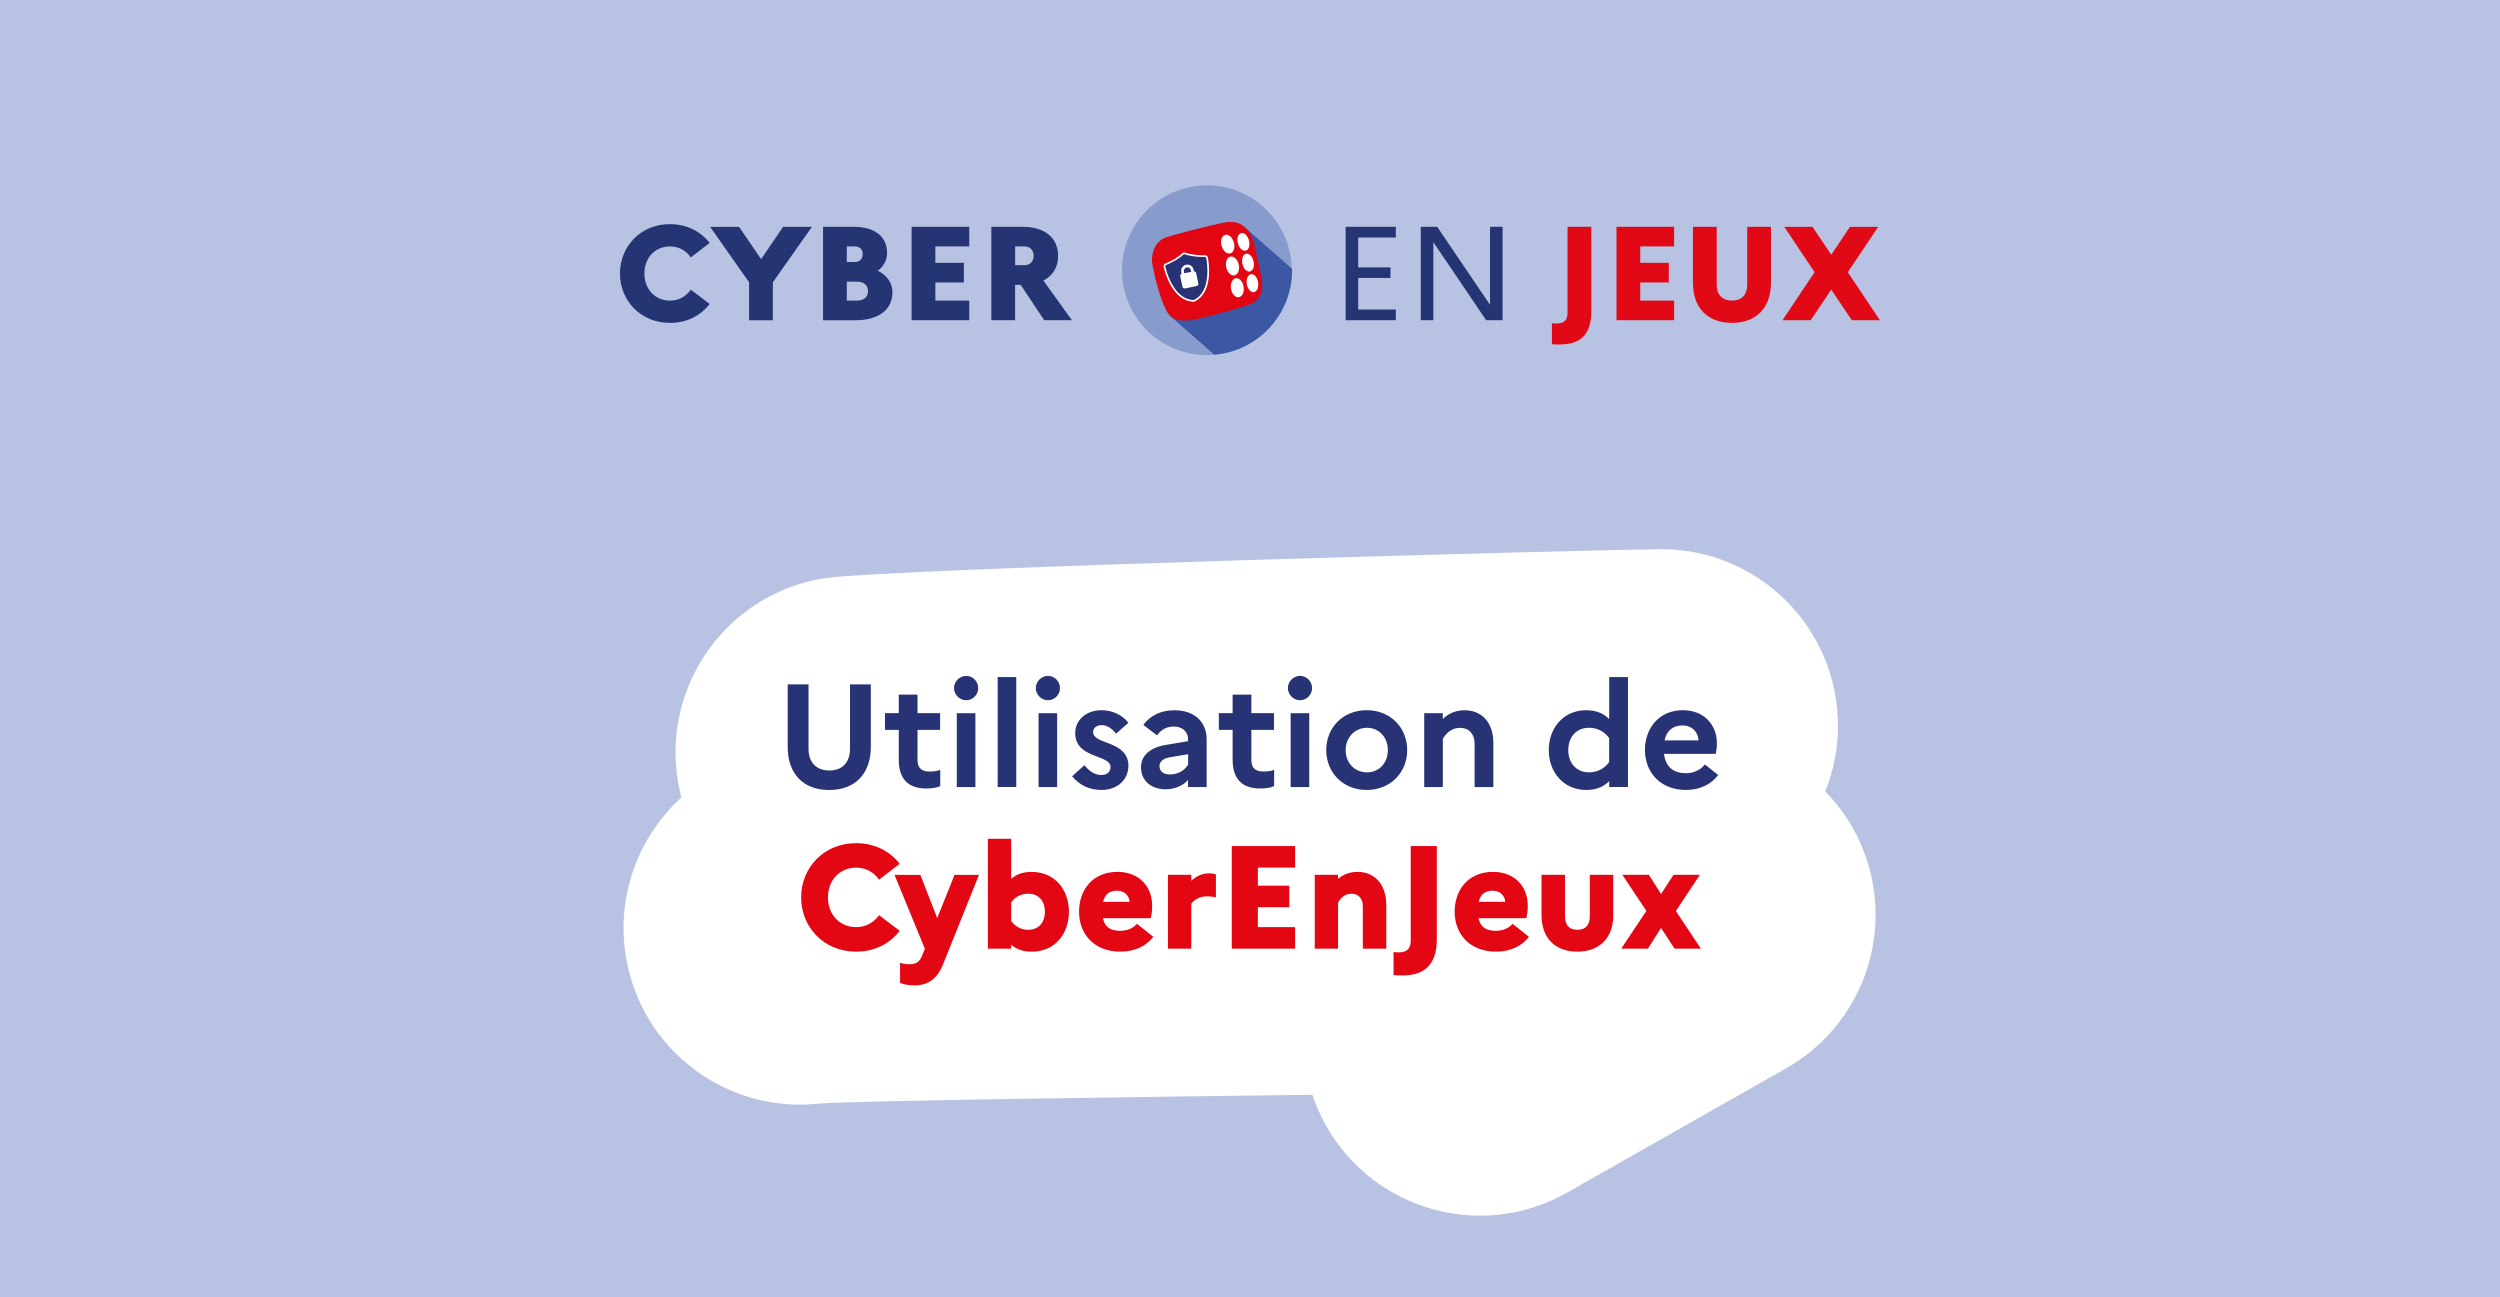 <svg width="212" height="110" viewBox="0 0 212 110" fill="none" xmlns="http://www.w3.org/2000/svg">
<rect width="212" height="118.571" transform="translate(0 -0)" fill="#B8C2E2"/>
<path d="M158.553 73.755C157.876 71.184 156.548 68.921 154.782 67.117C155.476 65.394 155.858 63.512 155.858 61.541C155.858 53.274 149.155 46.571 140.888 46.571C137.283 46.571 74.913 48.199 69.788 49.052C61.636 50.411 56.129 58.121 57.488 66.276C57.565 66.735 57.663 67.189 57.779 67.631C54.149 70.939 52.216 75.962 53.082 81.165C54.398 89.064 61.671 94.477 69.535 93.576C72.938 93.358 92.734 93.058 111.291 92.839C111.595 93.748 111.989 94.644 112.482 95.505C115.238 100.361 120.304 103.087 125.515 103.087C128.018 103.087 130.555 102.457 132.891 101.132L151.469 90.589C157.379 87.234 160.289 80.321 158.553 73.751V73.755Z" fill="white"/>
<path d="M72.08 58.039H73.846V63.336C73.846 65.625 72.504 66.992 70.314 66.992C68.124 66.992 66.796 65.625 66.796 63.336V58.039H68.562V63.486C68.562 64.656 69.222 65.338 70.327 65.338C71.433 65.338 72.08 64.652 72.08 63.486V58.039ZM76.216 61.892H75.046V60.474H76.216V58.905H77.806V60.474H79.722V61.892H77.806V64.455C77.806 65.149 78.179 65.424 78.8 65.424C79.237 65.424 79.52 65.372 79.734 65.286V66.666C79.422 66.803 79.049 66.864 78.53 66.864C76.966 66.864 76.216 65.981 76.216 64.451V61.888V61.892ZM80.9 58.348C80.9 57.791 81.372 57.315 81.933 57.315C82.495 57.315 82.953 57.786 82.953 58.348C82.953 58.909 82.495 59.381 81.933 59.381C81.372 59.381 80.9 58.909 80.9 58.348ZM81.136 60.478H82.713V66.743H81.136V60.478ZM84.603 57.418H86.18V66.739H84.603V57.418ZM87.835 58.348C87.835 57.791 88.306 57.315 88.867 57.315C89.429 57.315 89.887 57.786 89.887 58.348C89.887 58.909 89.429 59.381 88.867 59.381C88.306 59.381 87.835 58.909 87.835 58.348ZM88.07 60.478H89.647V66.743H88.07V60.478ZM91.962 64.888C92.347 65.372 92.806 65.719 93.402 65.719C93.912 65.719 94.173 65.419 94.173 65.046C94.173 63.953 91.177 64.365 91.177 62.162C91.177 61.056 92.112 60.225 93.415 60.225C94.37 60.225 95.24 60.684 95.69 61.292L94.644 62.214C94.323 61.815 93.912 61.493 93.427 61.493C92.943 61.493 92.695 61.768 92.695 62.089C92.695 63.161 95.69 62.783 95.69 64.948C95.665 66.263 94.61 66.988 93.427 66.988C92.309 66.988 91.512 66.542 90.916 65.831L91.962 64.883V64.888ZM96.757 65.051C96.757 64.108 97.49 63.396 98.832 63.173L100.747 62.852V62.689C100.747 62.029 100.25 61.609 99.53 61.609C98.922 61.609 98.45 61.896 98.112 62.355L96.954 61.472C97.516 60.701 98.433 60.229 99.577 60.229C101.39 60.229 102.324 61.309 102.324 62.689V66.743H100.747V66.135C100.349 66.619 99.603 66.932 98.87 66.932C97.615 66.932 96.757 66.212 96.757 65.055V65.051ZM99.196 65.672C99.916 65.672 100.439 65.338 100.752 64.841V63.958L99.26 64.206C98.6 64.318 98.326 64.592 98.326 64.978C98.326 65.402 98.66 65.672 99.196 65.672ZM104.527 61.892H103.357V60.474H104.527V58.905H106.117V60.474H108.033V61.892H106.117V64.455C106.117 65.149 106.49 65.424 107.112 65.424C107.549 65.424 107.832 65.372 108.046 65.286V66.666C107.737 66.803 107.36 66.864 106.842 66.864C105.273 66.864 104.527 65.981 104.527 64.451V61.888V61.892ZM109.212 58.348C109.212 57.791 109.683 57.315 110.244 57.315C110.806 57.315 111.264 57.786 111.264 58.348C111.264 58.909 110.806 59.381 110.244 59.381C109.683 59.381 109.212 58.909 109.212 58.348ZM109.447 60.478H111.024V66.743H109.447V60.478ZM119.33 63.606C119.33 65.484 117.937 66.988 115.897 66.988C113.857 66.988 112.464 65.484 112.464 63.606C112.464 61.729 113.857 60.225 115.897 60.225C117.937 60.225 119.33 61.729 119.33 63.606ZM117.689 63.606C117.689 62.514 116.93 61.716 115.923 61.716C114.916 61.716 114.11 62.514 114.11 63.606C114.11 64.699 114.882 65.496 115.923 65.496C116.964 65.496 117.689 64.686 117.689 63.606ZM120.77 60.478H122.347V60.975C122.784 60.551 123.367 60.229 124.199 60.229C125.553 60.229 126.637 61.159 126.637 63.015V66.743H125.047V63.075C125.047 62.243 124.576 61.721 123.804 61.721C123.033 61.721 122.587 62.256 122.352 62.655V66.743H120.774V60.478H120.77ZM134.519 60.229C135.363 60.229 135.972 60.491 136.46 60.975V57.418H138.05V66.739H136.46V66.242C135.976 66.726 135.367 66.988 134.519 66.988C132.543 66.988 131.334 65.432 131.334 63.606C131.334 61.781 132.539 60.225 134.519 60.225V60.229ZM134.742 65.496C135.449 65.496 136.036 65.196 136.456 64.626V62.586C136.032 62.016 135.449 61.716 134.742 61.716C133.67 61.716 132.989 62.514 132.989 63.606C132.989 64.699 133.674 65.496 134.742 65.496ZM142.97 66.988C140.746 66.988 139.49 65.432 139.49 63.606C139.49 61.781 140.66 60.225 142.709 60.225C144.449 60.225 145.593 61.404 145.593 63.045C145.593 63.392 145.542 63.718 145.494 63.928H141.106C141.256 65.098 141.976 65.569 142.957 65.569C143.643 65.569 144.239 65.269 144.573 64.823L145.704 65.719C145.122 66.504 144.153 66.988 142.97 66.988ZM141.153 62.788H144.037C144.012 62.154 143.553 61.519 142.67 61.519C141.86 61.519 141.329 61.965 141.153 62.788Z" fill="#273375"/>
<path d="M74.54 77.603L76.293 78.932C75.483 80.003 74.193 80.698 72.598 80.698C69.826 80.698 67.936 78.585 67.936 76.099C67.936 73.613 69.826 71.501 72.598 71.501C74.188 71.501 75.483 72.195 76.293 73.253L74.54 74.595C74.128 73.999 73.473 73.575 72.598 73.575C71.206 73.575 70.211 74.646 70.211 76.099C70.211 77.552 71.206 78.623 72.598 78.623C73.456 78.623 74.128 78.199 74.54 77.603ZM77.531 83.556C76.996 83.556 76.661 83.483 76.327 83.346V81.645C76.516 81.709 76.824 81.769 77.073 81.769C77.694 81.769 77.981 81.572 78.191 81.049L78.427 80.453L75.856 74.188H78.046L79.477 77.856L80.943 74.188H83.017L79.957 81.808C79.533 82.853 78.838 83.561 77.531 83.561V83.556ZM87.487 80.698C86.716 80.698 86.171 80.488 85.747 80.102V80.449H83.771V71.128H85.747V74.535C86.171 74.149 86.716 73.939 87.487 73.939C89.488 73.939 90.645 75.49 90.645 77.32C90.645 79.15 89.488 80.702 87.487 80.702V80.698ZM85.747 76.523V78.113C86.12 78.585 86.591 78.846 87.2 78.846C88.07 78.846 88.606 78.238 88.606 77.316C88.606 76.395 88.07 75.786 87.2 75.786C86.566 75.786 86.081 76.061 85.747 76.519V76.523ZM95.021 80.698C92.72 80.698 91.503 79.142 91.503 77.316C91.503 75.49 92.634 73.935 94.76 73.935C96.538 73.935 97.704 75.113 97.704 76.819C97.704 77.243 97.64 77.638 97.58 77.865H93.525C93.714 78.709 94.258 78.932 95.004 78.932C95.6 78.932 96.123 78.696 96.41 78.336L97.803 79.442C97.207 80.226 96.225 80.698 95.017 80.698H95.021ZM93.543 76.472H95.793C95.767 76.048 95.445 75.529 94.713 75.529C94.078 75.529 93.693 75.838 93.543 76.472ZM99.046 74.183H101.021V74.693C101.407 74.333 101.891 74.059 102.538 74.059C102.761 74.059 102.963 74.098 103.108 74.145V76.095C102.898 76.043 102.663 76.009 102.337 76.009C101.617 76.009 101.141 76.433 101.017 76.643V80.449H99.041V74.183H99.046ZM104.454 71.749H109.824V73.575H106.666V75.105H109.327V76.93H106.666V78.623H109.824V80.449H104.454V71.749ZM111.487 74.183H113.463V74.531C113.874 74.183 114.397 73.935 115.13 73.935C116.458 73.935 117.556 74.865 117.556 76.768V80.449H115.567V76.858C115.567 76.223 115.233 75.786 114.598 75.786C113.904 75.786 113.591 76.335 113.467 76.545V80.449H111.491V74.183H111.487ZM118.944 82.712C118.623 82.712 118.361 82.712 118.173 82.673V80.723C118.284 80.749 118.421 80.762 118.597 80.762C119.343 80.762 119.63 80.415 119.63 79.768V71.749H121.841V79.643C121.841 81.619 120.958 82.716 118.944 82.716V82.712ZM126.873 80.698C124.571 80.698 123.354 79.142 123.354 77.316C123.354 75.49 124.486 73.935 126.611 73.935C128.39 73.935 129.556 75.113 129.556 76.819C129.556 77.243 129.496 77.638 129.431 77.865H125.377C125.566 78.709 126.11 78.932 126.856 78.932C127.451 78.932 127.974 78.696 128.261 78.336L129.654 79.442C129.058 80.226 128.077 80.698 126.868 80.698H126.873ZM125.394 76.472H127.644C127.618 76.048 127.297 75.529 126.564 75.529C125.93 75.529 125.544 75.838 125.394 76.472ZM134.814 74.183H136.803V77.616C136.803 79.493 135.684 80.698 133.756 80.698C131.827 80.698 130.721 79.493 130.721 77.616V74.183H132.71V77.728C132.71 78.388 133.031 78.846 133.768 78.846C134.506 78.846 134.814 78.388 134.814 77.728V74.183ZM137.476 80.449L139.614 77.243L137.574 74.183H139.824L140.857 75.812L141.916 74.183H144.153L142.113 77.252L144.238 80.449H142.001L140.857 78.683L139.738 80.449H137.476Z" fill="#E30613"/>
<path d="M58.581 24.563L60.175 25.774C59.441 26.748 58.264 27.38 56.815 27.38C54.292 27.38 52.572 25.457 52.572 23.194C52.572 20.931 54.292 19.008 56.815 19.008C58.264 19.008 59.441 19.643 60.175 20.603L58.581 21.825C58.207 21.283 57.607 20.897 56.815 20.897C55.547 20.897 54.644 21.871 54.644 23.194C54.644 24.517 55.549 25.491 56.815 25.491C57.595 25.491 58.207 25.105 58.581 24.563ZM65.538 23.943V27.157H63.524V23.943L60.221 19.237H62.675L64.541 21.974L66.407 19.237H68.849L65.535 23.943H65.538ZM69.792 19.234H72.406C74.161 19.234 75.224 20.048 75.224 21.451C75.224 22.051 74.941 22.583 74.444 22.957C75.224 23.354 75.678 23.997 75.678 24.78C75.678 26.274 74.489 27.157 72.567 27.157H69.795V19.234H69.792ZM71.807 20.897V22.22H72.464C72.904 22.22 73.155 21.983 73.155 21.54C73.155 21.131 72.907 20.894 72.464 20.894H71.807V20.897ZM71.807 23.885V25.491H72.689C73.255 25.491 73.607 25.185 73.607 24.688C73.607 24.191 73.255 23.885 72.689 23.885H71.807ZM77.304 19.234H82.192V20.897H79.318V22.288H81.738V23.951H79.318V25.491H82.192V27.154H77.304V19.234ZM84.069 19.234H86.729C88.584 19.234 89.727 20.151 89.727 21.7C89.727 22.663 89.275 23.385 88.481 23.794L90.901 27.154H88.547L86.555 24.157H86.081V27.154H84.067V19.234H84.069ZM86.084 20.897V22.491H86.852C87.361 22.491 87.655 22.163 87.655 21.677C87.655 21.225 87.361 20.897 86.852 20.897H86.084Z" fill="#253473"/>
<path d="M114.112 19.234H118.367V20.14H115.175V22.674H117.912V23.568H115.175V26.248H118.367V27.154H114.112V19.234ZM120.484 19.234H121.875L126.355 25.851V19.234H127.418V27.154H126.027L121.547 20.537V27.154H120.484V19.234Z" fill="#253473"/>
<path d="M132.302 29.214C132.007 29.214 131.77 29.214 131.602 29.18V27.402C131.704 27.425 131.827 27.437 131.987 27.437C132.667 27.437 132.927 27.12 132.927 26.531V19.234H134.942V26.417C134.942 28.217 134.139 29.211 132.304 29.211L132.302 29.214ZM137.079 19.234H141.967V20.897H139.093V22.288H141.513V23.951H139.093V25.491H141.967V27.154H137.079V19.234ZM148.164 19.234H150.179V23.974C150.179 26.08 148.956 27.38 146.864 27.38C144.773 27.38 143.562 26.08 143.562 23.974V19.234H145.576V24.165C145.576 24.98 146.039 25.488 146.876 25.488C147.713 25.488 148.164 24.98 148.164 24.165V19.234ZM151.153 27.154L153.879 23.082L151.31 19.237H153.699L155.293 21.602L156.876 19.237H159.273L156.693 23.082L159.419 27.154H157.033L155.29 24.562L153.547 27.154H151.15H151.153Z" fill="#E20917"/>
<path d="M105.595 19.331L109.535 22.794C109.472 18.874 106.275 15.714 102.341 15.714C98.406 15.714 95.144 18.937 95.144 22.914C95.144 26.891 98.366 30.111 102.341 30.111C102.538 30.111 102.732 30.102 102.924 30.085L99.098 26.725L105.595 19.331Z" fill="#879CCD"/>
<path d="M109.569 22.914C109.569 22.874 109.569 22.834 109.566 22.794L105.626 19.331L99.129 26.725L102.955 30.085C106.657 29.788 109.569 26.691 109.569 22.914Z" fill="#3C57A3"/>
<path d="M98.572 21.12L105.169 19.242L105.783 19.685L106.197 20.974L106.903 24.251L106.503 25.131L99.755 26.691L99.2 26.205L98.012 21.534L98.572 21.12Z" fill="white"/>
<path d="M106.993 24.662C107.061 24.337 107.056 23.934 106.947 23.434C106.924 23.328 106.901 23.22 106.878 23.108C106.867 23.059 106.858 23.011 106.847 22.959C106.821 22.834 106.793 22.697 106.761 22.551L106.753 22.505C106.736 22.419 106.716 22.331 106.696 22.234V22.217C106.636 21.948 106.57 21.645 106.493 21.288C106.481 21.234 106.47 21.177 106.456 21.119C106.447 21.077 106.436 21.031 106.427 20.982L106.416 20.937L106.398 20.865C106.207 20.068 105.907 19.571 105.567 19.268L105.558 19.257C105.53 19.234 105.504 19.211 105.476 19.188L105.427 19.151C105.35 19.097 105.273 19.048 105.196 19.011C105.15 18.985 105.101 18.965 105.056 18.945C104.973 18.914 104.89 18.888 104.807 18.868C104.781 18.862 104.756 18.857 104.727 18.854C104.664 18.842 104.604 18.834 104.544 18.828C104.276 18.805 104.027 18.834 103.833 18.868H103.824C103.416 18.942 102.058 19.262 100.836 19.579C100.341 19.708 99.87 19.834 99.493 19.942H99.487C99.407 19.965 99.333 19.988 99.264 20.008L99.247 20.014C99.216 20.022 99.184 20.034 99.156 20.042L99.136 20.048C99.107 20.057 99.081 20.065 99.056 20.071L99.041 20.077L98.97 20.099L98.95 20.105L98.887 20.128L98.87 20.134L98.819 20.154H98.813C98.016 20.454 97.538 21.442 97.733 22.477C97.776 22.702 97.827 22.954 97.884 23.22L97.893 23.254C97.93 23.422 97.973 23.599 98.016 23.777C98.024 23.814 98.033 23.851 98.044 23.888C98.064 23.968 98.087 24.051 98.11 24.134C98.216 24.528 98.338 24.934 98.481 25.331C98.521 25.445 98.567 25.559 98.61 25.674C98.627 25.72 98.647 25.765 98.667 25.811C98.741 25.991 98.819 26.165 98.904 26.334C99.027 26.579 99.184 26.762 99.364 26.894C99.41 26.928 99.456 26.957 99.504 26.982L99.576 27.02L99.641 27.048C100.341 27.342 101.281 27.102 102.098 26.911C102.358 26.851 102.664 26.777 102.99 26.691C103.024 26.682 103.056 26.674 103.09 26.665C103.941 26.439 104.91 26.162 105.547 25.954C105.598 25.939 105.627 25.931 105.63 25.928C105.77 25.88 105.893 25.834 105.996 25.794C106.461 25.611 106.864 25.279 106.996 24.662H106.993ZM105.673 21.514C105.933 21.465 106.213 21.757 106.304 22.165C106.393 22.571 106.261 22.954 106.004 23.02C105.741 23.085 105.447 22.797 105.356 22.374C105.261 21.948 105.407 21.562 105.676 21.514H105.673ZM105.287 19.757C105.553 19.728 105.836 20.034 105.924 20.442C106.013 20.851 105.878 21.217 105.616 21.262C105.347 21.308 105.05 21.002 104.958 20.579C104.864 20.154 105.016 19.785 105.287 19.757ZM103.947 19.902C104.244 19.871 104.556 20.194 104.65 20.622C104.744 21.054 104.59 21.442 104.296 21.494C103.996 21.545 103.67 21.225 103.57 20.777C103.473 20.328 103.644 19.937 103.947 19.902ZM104.701 23.348C104.407 23.422 104.084 23.122 103.984 22.674C103.887 22.225 104.053 21.814 104.353 21.759C104.644 21.705 104.95 22.011 105.047 22.439C105.141 22.871 104.99 23.277 104.701 23.348ZM105.107 25.191C104.818 25.288 104.498 25.005 104.401 24.557C104.304 24.108 104.467 23.68 104.758 23.602C105.044 23.525 105.35 23.814 105.444 24.245C105.538 24.674 105.39 25.097 105.107 25.191ZM106.384 24.762C106.124 24.851 105.836 24.577 105.741 24.154C105.647 23.728 105.79 23.328 106.053 23.259C106.31 23.191 106.587 23.465 106.676 23.874C106.764 24.279 106.636 24.68 106.381 24.762H106.384Z" fill="#E20613"/>
<path d="M102.152 21.711C102.152 21.711 101.806 21.74 101.269 21.671C100.74 21.602 100.495 21.5 100.492 21.5H100.486L100.478 21.494L100.452 21.488H100.446L100.418 21.485H100.383L100.375 21.491L100.352 21.5L100.34 21.505L100.32 21.514L100.309 21.523L100.292 21.537H100.289C100.289 21.537 100.103 21.734 99.646 22.008C99.18 22.288 98.855 22.4 98.852 22.4C98.766 22.428 98.715 22.517 98.735 22.605C98.74 22.634 98.883 23.314 99.246 24.011C99.74 24.965 100.409 25.485 101.178 25.517H101.22L101.258 25.503H101.263C101.955 25.165 102.36 24.422 102.432 23.348C102.486 22.565 102.346 21.885 102.34 21.857C102.32 21.768 102.24 21.705 102.149 21.714L102.152 21.711Z" fill="#273375"/>
<path d="M102.153 21.711L102.147 21.64C102.147 21.64 102.079 21.645 101.956 21.645C101.804 21.645 101.57 21.637 101.279 21.599C101.019 21.565 100.827 21.522 100.701 21.488C100.639 21.474 100.593 21.459 100.564 21.448L100.53 21.437L100.521 21.431H100.507L100.499 21.425L100.473 21.417H100.456V21.414H100.421H100.41H100.379L100.373 21.417L100.359 21.422L100.333 21.431H100.327L100.313 21.439L100.293 21.451H100.287L100.273 21.465L100.256 21.482H100.253V21.488L100.219 21.522C100.147 21.588 99.961 21.742 99.624 21.948C99.396 22.085 99.199 22.18 99.061 22.242C98.993 22.274 98.939 22.297 98.901 22.311L98.859 22.325L98.847 22.331H98.844C98.741 22.365 98.673 22.462 98.673 22.568L98.679 22.619C98.684 22.651 98.83 23.337 99.199 24.042C99.701 25.011 100.39 25.557 101.193 25.588H101.247L101.236 25.517V25.588H101.253L101.256 25.585L101.296 25.571H101.301L101.307 25.568H101.31C102.033 25.217 102.447 24.439 102.521 23.354C102.53 23.225 102.533 23.102 102.533 22.982C102.533 22.357 102.433 21.868 102.427 21.84C102.401 21.722 102.299 21.642 102.181 21.642H102.159L102.164 21.714L102.17 21.785H102.179C102.227 21.785 102.273 21.82 102.284 21.871C102.287 21.891 102.387 22.371 102.387 22.982C102.387 23.099 102.384 23.22 102.376 23.342C102.304 24.402 101.91 25.117 101.247 25.437L101.279 25.502L101.256 25.434H101.25L101.213 25.448L101.236 25.517L101.219 25.445L101.233 25.517V25.442H101.221H101.201H101.196H101.187V25.514L101.193 25.442C100.459 25.414 99.813 24.917 99.321 23.974C98.964 23.285 98.821 22.611 98.816 22.588V22.565C98.816 22.52 98.841 22.48 98.887 22.465C98.887 22.465 99.224 22.351 99.696 22.068C100.159 21.791 100.347 21.594 100.356 21.588L100.304 21.537L100.35 21.591H100.353L100.367 21.577L100.373 21.571L100.387 21.565H100.39L100.407 21.557H100.43H100.433L100.427 21.485L100.421 21.557H100.453L100.461 21.488L100.444 21.557L100.467 21.562H100.476L100.481 21.568L100.504 21.5L100.476 21.565C100.476 21.565 100.736 21.671 101.27 21.742C101.567 21.779 101.807 21.788 101.964 21.788C102.093 21.788 102.164 21.782 102.17 21.782L102.164 21.711H102.153Z" fill="white"/>
<path d="M101.618 24.022C101.641 24.131 101.572 24.237 101.463 24.257L100.501 24.459C100.395 24.48 100.289 24.411 100.266 24.305L100.086 23.445C100.066 23.351 100.118 23.262 100.198 23.222L100.169 23.079C100.109 22.791 100.295 22.508 100.583 22.448C100.872 22.388 101.155 22.574 101.215 22.862L101.244 23.005C101.335 23.005 101.415 23.071 101.435 23.162L101.615 24.022H101.618Z" fill="white"/>
<path d="M100.632 22.674C100.469 22.708 100.364 22.871 100.398 23.034L100.427 23.171L101.018 23.048L100.989 22.908C100.955 22.745 100.795 22.639 100.632 22.674Z" fill="#273375"/>
</svg>
